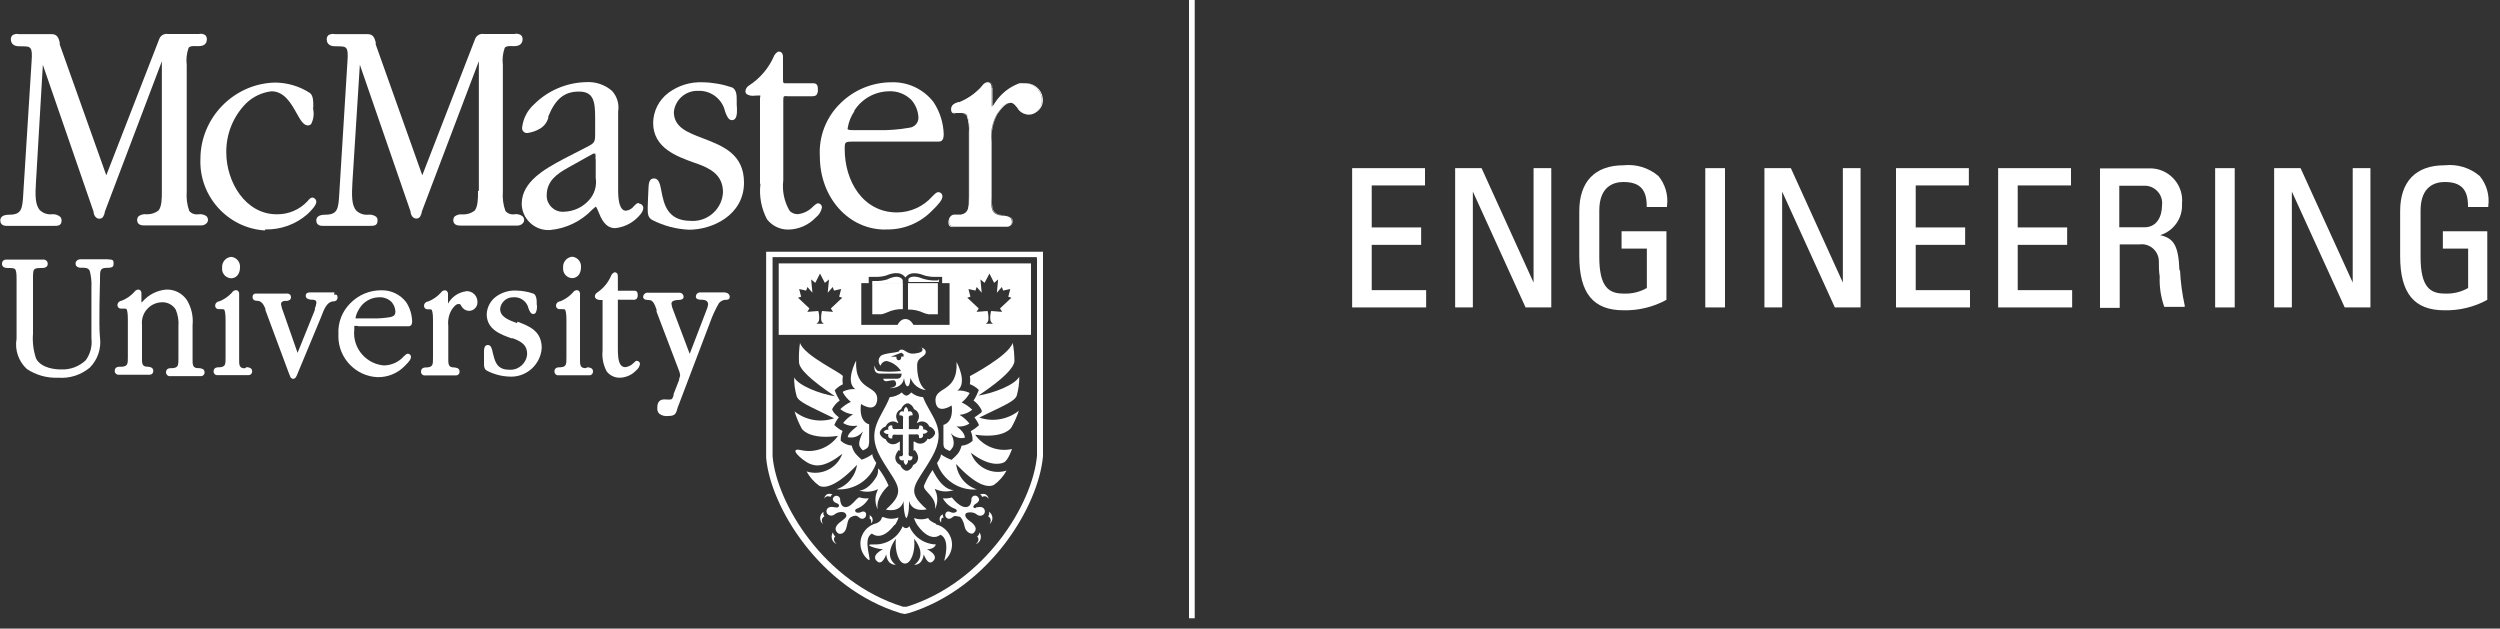 <?xml version="1.0" encoding="UTF-8" standalone="no"?>
<!DOCTYPE svg PUBLIC "-//W3C//DTD SVG 1.1//EN" "http://www.w3.org/Graphics/SVG/1.1/DTD/svg11.dtd">
<svg width="100%" height="100%" viewBox="0 0 175 44" version="1.1" xmlns="http://www.w3.org/2000/svg" xmlns:xlink="http://www.w3.org/1999/xlink" xml:space="preserve" xmlns:serif="http://www.serif.com/" style="fill-rule:evenodd;clip-rule:evenodd;stroke-linejoin:round;stroke-miterlimit:2;">
    <rect x="0" y="0" width="175" height="44" fill="#333333" stroke="none"/>
    <g>
        <rect x="83.23" y="0" width="0.4" height="43.28" style="fill:white;fill-rule:nonzero;"/>
    </g>
    <path d="M96.02,17.14L99.48,17.14L99.48,15.92L96.02,15.92L96.02,12.98L99.75,12.98L99.75,11.77L94.65,11.77L94.65,21.52L99.83,21.52L99.83,20.31L96.02,20.31L96.02,17.14Z" style="fill:white;fill-rule:nonzero;"/>
    <path d="M107.35,19.78L103.71,11.77L101.86,11.77L101.86,21.52L103.1,21.52L103.1,13.41L106.79,21.52L108.59,21.52L108.59,11.77L107.35,11.77L107.35,19.78Z" style="fill:white;fill-rule:nonzero;"/>
    <path d="M113.65,11.57C111.65,11.57 110.55,12.71 110.55,14.78L110.55,17.93C110.55,20.55 111.55,21.72 113.65,21.72C114.696,21.743 115.731,21.491 116.65,20.99L116.65,16.19L113.51,16.19L113.51,17.4L115.28,17.4L115.28,20.16C114.782,20.444 114.213,20.579 113.64,20.55C112.64,20.55 111.95,20.12 111.95,17.99L111.95,14.74C111.95,13 113.01,12.74 113.64,12.74C114.77,12.74 115.27,13.25 115.27,14.41L115.27,14.49L116.69,14.49L116.69,14.42C116.79,13.667 116.572,12.906 116.09,12.32C115.411,11.744 114.525,11.473 113.64,11.57L113.65,11.57Z" style="fill:white;fill-rule:nonzero;"/>
    <rect x="119.37" y="11.77" width="1.38" height="9.75" style="fill:white;fill-rule:nonzero;"/>
    <path d="M129,19.78L125.36,11.77L123.51,11.77L123.51,21.52L124.75,21.52L124.75,13.41L128.44,21.52L130.24,21.52L130.24,11.77L129,11.77L129,19.78Z" style="fill:white;fill-rule:nonzero;"/>
    <path d="M134.1,17.14L137.56,17.14L137.56,15.92L134.1,15.92L134.1,12.98L137.82,12.98L137.82,11.77L132.72,11.77L132.72,21.52L137.9,21.52L137.9,20.31L134.1,20.31L134.1,17.14Z" style="fill:white;fill-rule:nonzero;"/>
    <path d="M141.24,17.14L144.7,17.14L144.7,15.92L141.24,15.92L141.24,12.98L144.97,12.98L144.97,11.77L139.87,11.77L139.87,21.52L145.05,21.52L145.05,20.31L141.24,20.31L141.24,17.14Z" style="fill:white;fill-rule:nonzero;"/>
    <path d="M148.35,13L150.13,13C150.131,13 150.131,13 150.132,13C150.801,13 151.352,13.551 151.352,14.22C151.352,14.277 151.348,14.334 151.34,14.39C151.34,15.09 151.02,15.91 150.11,15.91L148.35,15.91L148.35,13ZM152.56,18.95C152.5,17.17 152.15,16.67 151.21,16.46C152.165,16.171 152.801,15.256 152.74,14.26C152.748,14.182 152.752,14.103 152.752,14.025C152.752,12.796 151.741,11.785 150.512,11.785C150.462,11.785 150.411,11.787 150.36,11.79L147,11.79L147,21.55L148.38,21.55L148.38,17.11L149.74,17.11C149.8,17.101 149.86,17.096 149.921,17.096C150.565,17.096 151.1,17.616 151.12,18.26C151.12,18.63 151.12,19 151.18,19.35C151.149,20.074 151.257,20.797 151.5,21.48L152.93,21.48L152.93,21.38C152.748,20.558 152.637,19.721 152.6,18.88L152.56,18.95Z" style="fill:white;fill-rule:nonzero;"/>
    <rect x="155.06" y="11.77" width="1.37" height="9.75" style="fill:white;fill-rule:nonzero;"/>
    <g>
        <path d="M164.69,19.78L161.04,11.77L159.19,11.77L159.19,21.52L160.43,21.52L160.43,13.41L164.13,21.52L165.93,21.52L165.93,11.77L164.69,11.77L164.69,19.78Z" style="fill:white;fill-rule:nonzero;"/>
        <path d="M171.11,11.57C169.11,11.57 168.01,12.71 168.01,14.78L168.01,17.93C168.01,20.55 169.01,21.72 171.11,21.72C172.156,21.743 173.191,21.491 174.11,20.99L174.11,16.19L171,16.19L171,17.4L172.77,17.4L172.77,20.16C172.272,20.444 171.703,20.579 171.13,20.55C170.13,20.55 169.44,20.12 169.44,17.99L169.44,14.74C169.44,13 170.5,12.74 171.13,12.74C172.26,12.74 172.76,13.25 172.76,14.41L172.76,14.49L174.18,14.49L174.18,14.42C174.281,13.667 174.063,12.906 173.58,12.32C172.901,11.744 172.015,11.473 171.13,11.57L171.11,11.57Z" style="fill:white;fill-rule:nonzero;"/>
    </g>
    <path d="M13.93,15L13.87,15C13.638,15.036 13.403,14.949 13.25,14.77C13.095,14.338 13.034,13.878 13.07,13.42L13.07,4.55C13.02,4.145 13.065,3.735 13.2,3.35C13.3,3.21 13.56,3.22 13.77,3.23L13.91,3.23C14.43,3.23 14.48,2.9 14.48,2.75C14.486,2.642 14.446,2.537 14.37,2.46C14.238,2.371 14.074,2.341 13.92,2.38L11.76,2.38C11.491,2.332 11.225,2.49 11.14,2.75L7.44,12.27L4.18,3.11L4.18,2.96C4.1,2.68 4.02,2.39 3.62,2.39L1.32,2.39C1.166,2.351 1.002,2.381 0.87,2.47C0.794,2.547 0.754,2.652 0.76,2.76C0.76,2.9 0.82,3.24 1.34,3.24C1.86,3.24 2.02,3.24 2.13,3.38C2.24,3.52 2.25,3.78 2.21,4.33L1.63,13.55C1.57,14.65 1.51,15.03 0.63,15.03C0.1,15.03 0.02,15.28 0.02,15.43C0.02,15.58 0.09,15.81 0.45,15.81L3.77,15.81C4.05,15.81 4.31,15.81 4.31,15.43C4.313,15.333 4.277,15.24 4.21,15.17C4.041,15.035 3.825,14.973 3.61,15C3.313,15.025 3.018,14.923 2.8,14.72C2.45,14.35 2.46,13.63 2.52,12.72L3,4.54L6.55,14.82C6.55,14.99 6.67,15.31 6.95,15.31C7.23,15.31 7.27,15.06 7.33,14.9L7.33,14.84L11.33,4.29L11.33,13.47C11.33,13.83 11.33,14.47 11.09,14.74C10.865,14.909 10.591,15.001 10.31,15L10.25,15C10.06,14.973 9.867,15.019 9.71,15.13C9.638,15.201 9.598,15.299 9.6,15.4C9.6,15.57 9.68,15.78 10.08,15.78L14.08,15.78C14.38,15.78 14.56,15.57 14.56,15.4C14.562,15.299 14.522,15.201 14.45,15.13C14.293,15.019 14.1,14.973 13.91,15L13.93,15Z" style="fill:white;fill-rule:nonzero;"/>
    <path d="M18.58,16.06C19.654,16.084 20.7,15.706 21.51,15C22.07,14.47 22.14,14.25 22.14,14.13C22.146,13.974 22.025,13.841 21.87,13.83C21.74,13.83 21.63,13.95 21.52,14.09C20.965,14.684 20.183,15.015 19.37,15C17.19,15 15.84,12.75 15.84,10.67C15.824,9.394 16.317,8.162 17.21,7.25C17.695,6.774 18.325,6.471 19,6.39C19.9,6.39 20.38,7.24 20.76,7.92C21.03,8.4 21.24,8.78 21.56,8.78C21.644,8.779 21.724,8.743 21.78,8.68C21.94,8.373 21.992,8.021 21.93,7.68C21.868,7.339 21.93,7.59 21.93,7.57L21.93,7.39C21.93,7.09 21.93,6.72 21.71,6.52C20.973,6.037 20.111,5.78 19.23,5.78C16.352,5.861 14.029,8.251 14.03,11.13C13.922,13.726 15.937,15.965 18.53,16.13L18.58,16.06Z" style="fill:white;fill-rule:nonzero;"/>
    <path d="M33.46,13.37L33.46,13.48C33.46,13.84 33.46,14.48 33.22,14.75C32.995,14.919 32.721,15.011 32.44,15.01L32.38,15.01C32.19,14.983 31.997,15.029 31.84,15.14C31.768,15.211 31.728,15.309 31.73,15.41C31.73,15.58 31.81,15.79 32.21,15.79L36.21,15.79C36.51,15.79 36.69,15.58 36.69,15.41C36.692,15.309 36.652,15.211 36.58,15.14C36.414,15.015 36.204,14.964 36,15C35.768,15.036 35.533,14.949 35.38,14.77C35.225,14.338 35.163,13.878 35.2,13.42L35.2,4.55C35.15,4.145 35.195,3.735 35.33,3.35C35.43,3.21 35.69,3.22 35.9,3.23L36,3.23C36.52,3.23 36.58,2.9 36.58,2.75C36.586,2.642 36.546,2.537 36.47,2.46C36.333,2.365 36.161,2.335 36,2.38L33.87,2.38C33.601,2.332 33.335,2.49 33.25,2.75L29.56,12.27L26.3,3.11L26.3,2.96C26.22,2.68 26.14,2.39 25.74,2.39L23.43,2.39C23.276,2.351 23.112,2.381 22.98,2.47C22.904,2.547 22.864,2.652 22.87,2.76C22.87,2.9 22.93,3.24 23.45,3.24C23.97,3.24 24.13,3.24 24.24,3.38C24.35,3.52 24.36,3.78 24.32,4.33L23.75,13.55C23.69,14.65 23.63,15.03 22.75,15.03C22.22,15.03 22.14,15.28 22.14,15.43C22.14,15.58 22.21,15.81 22.57,15.81L25.89,15.81C26.17,15.81 26.43,15.81 26.43,15.43C26.433,15.333 26.397,15.24 26.33,15.17C26.165,15.053 25.961,15.003 25.76,15.03C25.463,15.055 25.168,14.953 24.95,14.75C24.6,14.38 24.62,13.66 24.67,12.75L25.19,4.53L28.74,14.81C28.74,14.98 28.86,15.3 29.14,15.3C29.42,15.3 29.46,15.05 29.52,14.89L29.52,14.83L33.52,4.28L33.52,13.35L33.46,13.37Z" style="fill:white;fill-rule:nonzero;"/>
    <path d="M41,10.3L40.24,10.69L41,10.3Z" style="fill:white;fill-rule:nonzero;"/>
    <path d="M41.7,11.09L41.7,12.45C41.788,13.009 41.619,13.579 41.24,14C40.798,14.502 40.168,14.799 39.5,14.82C39.463,14.824 39.426,14.825 39.389,14.825C38.775,14.825 38.269,14.32 38.269,13.705C38.269,13.694 38.27,13.682 38.27,13.67C38.27,12.67 38.98,12.18 39.74,11.75L41.53,10.75L41.67,10.75C41.698,10.885 41.698,11.025 41.67,11.16L41.7,11.09ZM44.7,14.21C44.58,14.21 44.49,14.31 44.38,14.42C44.249,14.604 44.045,14.724 43.82,14.75C43.722,14.751 43.627,14.712 43.56,14.64C43.26,14.34 43.27,13.53 43.27,13.18L43.27,7.81C43.357,7.287 43.198,6.751 42.84,6.36C42.332,5.921 41.67,5.701 41,5.75C39.648,5.787 38.36,6.338 37.4,7.29C36.924,7.709 36.621,8.29 36.55,8.92C36.547,8.937 36.546,8.955 36.546,8.973C36.546,9.159 36.699,9.313 36.886,9.313C36.901,9.313 36.915,9.312 36.93,9.31C37.241,9.267 37.54,9.161 37.81,9C38.089,8.832 38.293,8.564 38.38,8.25L38.38,8.15C38.89,6.91 39.51,6.41 40.53,6.41C41.55,6.41 41.66,7.1 41.66,8.23L41.66,9.23C41.66,9.99 41.66,9.99 41,10.33L39.48,11.11L39.35,11.18C38.22,11.79 36.52,12.7 36.52,14.26C36.528,15.275 37.365,16.105 38.38,16.105C38.427,16.105 38.473,16.104 38.52,16.1C39.64,15.994 40.685,15.486 41.46,14.67L41.68,14.48L41.73,14.48C41.789,14.582 41.84,14.689 41.88,14.8C42.07,15.27 42.35,15.97 43.06,15.97C43.611,15.914 44.13,15.683 44.54,15.31C44.71,15.15 45.03,14.85 45.03,14.56C45.036,14.404 44.915,14.271 44.76,14.26L44.7,14.21Z" style="fill:white;fill-rule:nonzero;"/>
    <path d="M49.23,9.69C48.12,9.27 47.17,8.91 47.17,7.84C47.253,6.986 47.993,6.335 48.85,6.36C49.755,6.311 50.57,6.933 50.76,7.82C50.89,8.15 50.99,8.41 51.24,8.41C51.32,8.411 51.396,8.378 51.45,8.32C51.62,8.13 51.6,7.7 51.57,7.32L51.57,7.02C51.57,6.7 51.57,6.31 51.27,6.13C50.604,5.898 49.905,5.773 49.2,5.76C48.34,5.721 47.492,5.978 46.8,6.49C46.131,6.986 45.731,7.767 45.72,8.6C45.72,10.37 47.4,10.96 48.63,11.4L48.81,11.46C49.68,11.78 50.61,12.22 50.61,13.46C50.555,14.577 49.621,15.466 48.503,15.466C48.452,15.466 48.401,15.464 48.35,15.46C46.7,15.46 46.47,14.26 46.3,13.39C46.21,12.91 46.13,12.49 45.78,12.49C45.43,12.49 45.42,12.87 45.4,13.05C45.38,13.23 45.34,14.51 45.34,14.52L45.34,14.62C45.34,14.93 45.34,15.24 45.68,15.41C46.475,15.814 47.349,16.043 48.24,16.08C49.84,16.08 52.08,15.08 52.08,12.78C52.08,10.78 50.58,10.21 49.25,9.7L49.23,9.69Z" style="fill:white;fill-rule:nonzero;"/>
    <path d="M53.23,12.88C53.13,13.731 53.29,14.592 53.69,15.35C54.051,15.815 54.612,16.083 55.2,16.07C55.924,16.054 56.613,15.747 57.11,15.22C57.336,15.045 57.489,14.792 57.54,14.51C57.535,14.362 57.418,14.24 57.27,14.23C57.17,14.23 57.08,14.31 56.93,14.44C56.651,14.745 56.271,14.941 55.86,14.99C55.645,15 55.435,14.92 55.28,14.77C54.896,14.123 54.738,13.367 54.83,12.62L54.83,7.06C54.83,6.85 54.83,6.77 54.9,6.74C54.97,6.71 55.07,6.74 55.22,6.74L56.73,6.74C56.9,6.74 57.04,6.74 57.14,6.66C57.229,6.547 57.269,6.403 57.25,6.26C57.25,6.1 57.25,5.83 56.94,5.83L55,5.83C54.84,5.83 54.81,5.83 54.81,5.52L54.81,4C54.81,3.68 54.65,3.61 54.52,3.61C54.39,3.61 54.24,3.81 54.2,3.88C53.831,4.751 53.207,5.49 52.41,6C52.278,6.084 52.193,6.224 52.18,6.38C52.177,6.46 52.21,6.537 52.27,6.59C52.447,6.697 52.658,6.733 52.86,6.69L53,6.69C53.066,6.678 53.134,6.678 53.2,6.69C53.266,6.702 53.2,6.69 53.2,6.94L53.2,12.85L53.23,12.88Z" style="fill:white;fill-rule:nonzero;"/>
    <path d="M59.78,7.78C60.3,6.934 61.217,6.41 62.21,6.39C62.807,6.357 63.391,6.583 63.81,7.01C64.096,7.343 64.265,7.761 64.29,8.2C64.313,8.574 64.033,8.903 63.66,8.94C62.924,9.071 62.177,9.128 61.43,9.11L59.75,9.11C59.62,9.11 59.41,9.11 59.34,9.05C59.328,9.021 59.328,8.989 59.34,8.96C59.407,8.537 59.567,8.133 59.81,7.78L59.78,7.78ZM62,16.06C63.186,16.099 64.338,15.647 65.18,14.81C65.73,14.29 65.97,13.97 65.97,13.75C65.97,13.747 65.97,13.743 65.97,13.74C65.97,13.581 65.839,13.45 65.68,13.45C65.68,13.45 65.68,13.45 65.68,13.45C65.56,13.45 65.46,13.55 65.27,13.74C64.643,14.454 63.74,14.866 62.79,14.87C60.39,14.87 59.13,12.65 59.13,10.46C59.13,10.19 59.13,10.04 59.22,9.98C59.31,9.92 59.45,9.91 59.7,9.91L65.7,9.91C65.81,9.91 66.06,9.91 66.06,9.41C66.04,8.605 65.794,7.822 65.35,7.15C64.656,6.247 63.569,5.729 62.43,5.76C61.078,5.754 59.779,6.287 58.82,7.24C57.825,8.208 57.303,9.565 57.39,10.95C57.39,13.82 59.39,16.07 61.96,16.07L62,16.06Z" style="fill:white;fill-rule:nonzero;"/>
    <path d="M71.25,7.52C71.09,7.31 70.98,7.19 70.79,7.19L70.74,7.19C70.92,7.19 71.03,7.32 71.19,7.52C71.415,7.941 71.93,8.125 72.37,7.94C71.944,8.107 71.455,7.919 71.25,7.51L71.25,7.52Z" style="fill:white;fill-rule:nonzero;"/>
    <path d="M66.78,15.88L70.51,15.88L66.85,15.88C66.55,15.88 66.45,15.75 66.45,15.53C66.45,15.523 66.449,15.516 66.449,15.51C66.449,15.308 66.609,15.14 66.81,15.13C66.62,15.13 66.39,15.23 66.39,15.55C66.39,15.87 66.54,15.9 66.79,15.9L66.78,15.88Z" style="fill:white;fill-rule:nonzero;"/>
    <path d="M69.63,7.31C70.025,6.655 70.632,6.154 71.35,5.89C70.605,6.138 69.973,6.646 69.57,7.32L69.47,7.45L69.47,7.52L69.63,7.31Z" style="fill:white;fill-rule:nonzero;"/>
    <path d="M67.87,13.79L67.87,9.3C67.903,8.883 67.848,8.464 67.71,8.07C67.577,7.966 67.408,7.92 67.24,7.94L67,7.94C66.78,7.94 66.64,7.82 66.64,7.64C66.64,7.46 66.93,7.23 67.1,7.18L67.18,7.18C67.776,6.944 68.309,6.574 68.74,6.1L68.78,6C68.862,5.879 68.987,5.793 69.13,5.76C68.967,5.781 68.822,5.878 68.74,6.02L68.68,6.1C68.249,6.574 67.716,6.944 67.12,7.18L67.04,7.18C66.87,7.24 66.58,7.33 66.58,7.64C66.58,7.95 66.72,7.94 66.94,7.94L67.19,7.94C67.358,7.92 67.527,7.966 67.66,8.07C67.798,8.464 67.853,8.883 67.82,9.3L67.82,13.79C67.82,14.5 67.82,14.89 67.31,15.04C67.87,14.91 67.9,14.52 67.88,13.78L67.87,13.79Z" style="fill:white;fill-rule:nonzero;"/>
    <path d="M7.56,18.15L5.66,18.15C5.554,18.143 5.45,18.179 5.37,18.25C5.318,18.303 5.289,18.375 5.29,18.45C5.288,18.525 5.317,18.597 5.37,18.65C5.467,18.723 5.589,18.755 5.71,18.74C5.97,18.74 6.18,18.74 6.28,18.96C6.38,19.331 6.421,19.716 6.4,20.1L6.4,23.68C6.467,24.225 6.324,24.776 6,25.22C5.532,25.662 4.903,25.893 4.26,25.86C3.95,25.86 2.92,25.81 2.53,25.11C2.337,24.545 2.262,23.946 2.31,23.35L2.31,19.51C2.31,19.17 2.31,18.95 2.4,18.86C2.49,18.77 2.63,18.76 2.92,18.76C3.21,18.76 3.34,18.66 3.34,18.47C3.34,18.466 3.34,18.462 3.34,18.458C3.34,18.299 3.209,18.168 3.05,18.168C3.04,18.168 3.03,18.169 3.02,18.17L0.46,18.17C0.372,18.163 0.286,18.192 0.22,18.25C0.165,18.309 0.136,18.389 0.14,18.47C0.14,18.66 0.28,18.76 0.55,18.76C0.82,18.76 1,18.76 1.07,18.86C1.14,18.96 1.16,19.18 1.16,19.51L1.16,23.71C1.023,24.492 1.295,25.293 1.88,25.83C2.527,26.261 3.294,26.474 4.07,26.44C4.874,26.503 5.672,26.248 6.29,25.73C6.837,25.177 7.099,24.401 7,23.63C6.901,22.859 7,19.69 7,19.69L7,19.48C7,18.96 7,18.75 7.46,18.75C7.92,18.75 7.95,18.65 7.95,18.45C7.95,18.25 7.95,18.16 7.58,18.16L7.56,18.15Z" style="fill:white;fill-rule:nonzero;"/>
    <path d="M13.88,25.77C13.49,25.77 13.47,25.56 13.48,25.07L13.48,22.76C13.542,22.146 13.401,21.527 13.08,21C12.758,20.526 12.213,20.25 11.64,20.27C10.999,20.323 10.403,20.625 9.98,21.11L9.9,21.18L9.9,20.58C9.912,20.491 9.886,20.4 9.83,20.33C9.787,20.289 9.729,20.268 9.67,20.27C9.559,20.282 9.459,20.344 9.4,20.44C9.156,20.707 8.856,20.916 8.52,21.05C8.42,21.05 8.22,21.15 8.22,21.37C8.224,21.499 8.331,21.602 8.46,21.602C8.47,21.602 8.48,21.601 8.49,21.6L8.64,21.6C8.78,21.6 8.85,21.6 8.87,21.66C8.89,21.72 8.95,21.85 8.95,22.34L8.95,24.97C8.95,25.46 8.95,25.63 8.55,25.67L8.41,25.67C8.3,25.67 8.03,25.67 8.03,25.97C8.03,25.971 8.03,25.971 8.03,25.972C8.03,26.114 8.147,26.232 8.29,26.232C8.3,26.232 8.31,26.231 8.32,26.23L10.46,26.23C10.467,26.231 10.474,26.231 10.481,26.231C10.618,26.231 10.731,26.118 10.731,25.981C10.731,25.974 10.731,25.967 10.73,25.96C10.73,25.7 10.46,25.68 10.34,25.67C9.94,25.67 9.93,25.46 9.94,24.97L9.94,22.74C9.935,22.69 9.932,22.639 9.932,22.589C9.932,21.828 10.54,21.193 11.3,21.16C11.702,21.13 12.088,21.327 12.3,21.67C12.46,22.045 12.525,22.454 12.49,22.86L12.49,25.07C12.49,25.56 12.49,25.73 12.09,25.77L12,25.77C11.89,25.77 11.62,25.77 11.62,26.07C11.62,26.071 11.62,26.071 11.62,26.072C11.62,26.214 11.737,26.332 11.88,26.332C11.89,26.332 11.9,26.331 11.91,26.33L14.05,26.33C14.057,26.331 14.064,26.331 14.071,26.331C14.208,26.331 14.321,26.218 14.321,26.081C14.321,26.074 14.321,26.067 14.32,26.06C14.32,25.8 14.05,25.78 13.93,25.77L13.88,25.77Z" style="fill:white;fill-rule:nonzero;"/>
    <path d="M15.55,18.74C15.547,18.767 15.545,18.794 15.545,18.821C15.545,19.17 15.822,19.461 16.17,19.48C16.55,19.48 16.8,19.17 16.8,18.72C16.835,18.35 16.56,18.017 16.19,17.98C15.829,18.01 15.547,18.315 15.547,18.678C15.547,18.698 15.548,18.719 15.55,18.74Z" style="fill:white;fill-rule:nonzero;"/>
    <path d="M17.14,25.78C16.75,25.78 16.73,25.57 16.74,25.08L16.74,20.62C16.752,20.531 16.726,20.44 16.67,20.37C16.627,20.329 16.569,20.308 16.51,20.31C16.398,20.32 16.297,20.383 16.24,20.48C15.996,20.747 15.696,20.956 15.36,21.09C15.25,21.09 15.06,21.19 15.06,21.41C15.064,21.539 15.171,21.642 15.3,21.642C15.31,21.642 15.32,21.641 15.33,21.64L15.48,21.64C15.62,21.64 15.69,21.64 15.71,21.7C15.73,21.76 15.79,21.89 15.79,22.38L15.79,25.01C15.79,25.5 15.79,25.67 15.39,25.71L15.33,25.71C15.22,25.71 14.95,25.71 14.95,26.01C14.95,26.011 14.95,26.012 14.95,26.013C14.95,26.15 15.063,26.263 15.2,26.263C15.213,26.263 15.227,26.262 15.24,26.26L17.38,26.26C17.387,26.261 17.394,26.261 17.401,26.261C17.538,26.261 17.651,26.148 17.651,26.011C17.651,26.004 17.651,25.997 17.65,25.99C17.65,25.73 17.38,25.71 17.26,25.7L17.14,25.78Z" style="fill:white;fill-rule:nonzero;"/>
    <path d="M23.41,20.47L21.7,20.47C21.63,20.47 21.4,20.47 21.4,20.71C21.4,20.95 21.73,20.98 21.84,20.98C21.95,20.98 22.15,20.98 22.15,21.19C22.131,21.331 22.094,21.469 22.04,21.6L22.04,21.7L20.83,24.7L19.83,21.84C19.754,21.664 19.7,21.479 19.67,21.29C19.67,21.11 19.85,21.06 19.96,21.06C20.079,21.08 20.202,21.051 20.3,20.98C20.347,20.936 20.373,20.874 20.37,20.81C20.373,20.74 20.348,20.671 20.3,20.62C20.23,20.564 20.139,20.538 20.05,20.55L17.95,20.55C17.875,20.541 17.799,20.562 17.74,20.61C17.696,20.659 17.674,20.724 17.68,20.79C17.68,20.97 17.8,21.06 18.02,21.06C18.24,21.06 18.43,21.22 18.58,21.63L18.58,21.71L20.23,26.15L20.3,26.31C20.317,26.421 20.408,26.508 20.52,26.52C20.68,26.52 20.76,26.33 20.81,26.2L22.44,22.28L22.51,22.1C22.68,21.66 22.87,21.17 23.27,21.1C23.37,21.1 23.63,21.1 23.63,20.81C23.634,20.748 23.612,20.686 23.57,20.64C23.513,20.616 23.447,20.616 23.39,20.64L23.41,20.47Z" style="fill:white;fill-rule:nonzero;"/>
    <path d="M25.16,21.59C25.453,21.114 25.971,20.819 26.53,20.81C26.862,20.789 27.187,20.913 27.42,21.15C27.576,21.336 27.668,21.568 27.68,21.81C27.68,22.02 27.59,22.13 27.36,22.19C26.938,22.266 26.509,22.299 26.08,22.29L24.88,22.29C24.918,22.054 25.007,21.829 25.14,21.63L25.16,21.59ZM25.08,22.84L28.58,22.84C28.64,22.84 28.85,22.84 28.85,22.5C28.839,22.02 28.693,21.552 28.43,21.15C28.017,20.611 27.369,20.302 26.69,20.32C25.888,20.315 25.117,20.633 24.55,21.2C23.956,21.772 23.641,22.577 23.69,23.4C23.688,23.448 23.686,23.495 23.686,23.543C23.686,25.061 24.894,26.328 26.41,26.4C27.116,26.42 27.8,26.149 28.3,25.65C28.72,25.25 28.77,25.09 28.77,24.99C28.77,24.987 28.77,24.983 28.77,24.98C28.77,24.859 28.671,24.76 28.55,24.76C28.55,24.76 28.55,24.76 28.55,24.76C28.46,24.76 28.39,24.83 28.27,24.94C27.916,25.343 27.406,25.576 26.87,25.58C25.698,25.484 24.785,24.493 24.785,23.318C24.785,23.232 24.79,23.146 24.8,23.06L24.8,22.82C24.879,22.803 24.961,22.803 25.04,22.82L25.08,22.84Z" style="fill:white;fill-rule:nonzero;"/>
    <path d="M32.63,20.39C32.095,20.46 31.624,20.779 31.36,21.25L31.36,20.62C31.37,20.534 31.345,20.447 31.29,20.38C31.247,20.339 31.189,20.318 31.13,20.32C31.018,20.33 30.917,20.393 30.86,20.49C30.616,20.757 30.316,20.966 29.98,21.1C29.87,21.1 29.68,21.2 29.68,21.42C29.684,21.549 29.791,21.652 29.92,21.652C29.93,21.652 29.94,21.651 29.95,21.65L30,21.65C30.14,21.65 30.21,21.65 30.23,21.71C30.25,21.77 30.31,21.9 30.31,22.39L30.31,25.02C30.31,25.51 30.31,25.68 29.91,25.72L29.85,25.72C29.74,25.72 29.47,25.72 29.47,26.02C29.47,26.024 29.47,26.029 29.47,26.033C29.47,26.17 29.583,26.283 29.72,26.283C29.733,26.283 29.747,26.282 29.76,26.28L31.9,26.28C31.907,26.281 31.914,26.281 31.921,26.281C32.058,26.281 32.171,26.168 32.171,26.031C32.171,26.024 32.171,26.017 32.17,26.01C32.17,25.75 31.9,25.73 31.78,25.72C31.39,25.72 31.37,25.51 31.38,25.02L31.38,22.81C31.334,22.417 31.418,22.02 31.62,21.68C31.73,21.52 31.91,21.28 32.09,21.28C32.27,21.28 32.23,21.34 32.31,21.45C32.414,21.631 32.602,21.747 32.81,21.76C32.817,21.76 32.825,21.76 32.832,21.76C33.156,21.76 33.422,21.494 33.422,21.17C33.422,21.154 33.421,21.137 33.42,21.12C33.42,21.12 33.42,21.119 33.42,21.119C33.42,20.713 33.086,20.379 32.68,20.379C32.667,20.379 32.653,20.379 32.64,20.38L32.63,20.39Z" style="fill:white;fill-rule:nonzero;"/>
    <path d="M36.18,22.62C35.56,22.38 35.01,22.18 35.01,21.62C35.057,21.153 35.461,20.797 35.93,20.81C36.433,20.764 36.896,21.106 37,21.6C37.08,21.79 37.15,21.98 37.33,21.98C37.391,21.98 37.449,21.954 37.49,21.91C37.589,21.719 37.617,21.5 37.57,21.29L37.57,21.13C37.57,21.09 37.57,20.68 37.36,20.56C36.965,20.421 36.549,20.346 36.13,20.34C35.617,20.316 35.111,20.472 34.7,20.78C34.319,21.072 34.087,21.52 34.07,22C34.07,23.07 35.07,23.42 35.8,23.68L35.9,23.68C36.52,23.91 36.9,24.17 36.9,24.77C36.87,25.39 36.352,25.884 35.731,25.884C35.701,25.884 35.67,25.882 35.64,25.88C34.73,25.88 34.64,25.23 34.5,24.72C34.44,24.43 34.39,24.15 34.15,24.15C33.91,24.15 33.89,24.41 33.88,24.53L33.88,25.45C33.88,25.64 33.88,25.85 34.11,25.96C34.578,26.201 35.094,26.338 35.62,26.36C35.675,26.364 35.729,26.366 35.784,26.366C36.908,26.366 37.85,25.481 37.92,24.36C37.92,23.15 37.02,22.82 36.23,22.52L36.18,22.62Z" style="fill:white;fill-rule:nonzero;"/>
    <path d="M40.67,18.71C40.705,18.34 40.43,18.007 40.06,17.97C39.699,18 39.417,18.305 39.417,18.668C39.417,18.688 39.418,18.709 39.42,18.73C39.417,18.757 39.415,18.784 39.415,18.811C39.415,19.16 39.692,19.451 40.04,19.47C40.42,19.47 40.67,19.16 40.67,18.71Z" style="fill:white;fill-rule:nonzero;"/>
    <path d="M41,25.77C40.61,25.77 40.59,25.56 40.6,25.07L40.6,20.62C40.613,20.531 40.588,20.44 40.53,20.37C40.487,20.329 40.429,20.308 40.37,20.31C40.259,20.322 40.159,20.384 40.1,20.48C39.856,20.747 39.555,20.955 39.22,21.09C39.11,21.09 38.92,21.19 38.92,21.41C38.924,21.539 39.031,21.642 39.16,21.642C39.17,21.642 39.18,21.641 39.19,21.64L39.34,21.64C39.48,21.64 39.55,21.64 39.57,21.7C39.59,21.76 39.65,21.89 39.65,22.38L39.65,25.01C39.65,25.5 39.65,25.67 39.25,25.71L39.19,25.71C39.08,25.71 38.81,25.71 38.81,26.01C38.81,26.011 38.81,26.011 38.81,26.012C38.81,26.154 38.927,26.272 39.07,26.272C39.08,26.272 39.09,26.271 39.1,26.27L41.24,26.27C41.247,26.271 41.254,26.271 41.261,26.271C41.398,26.271 41.511,26.158 41.511,26.021C41.511,26.014 41.511,26.007 41.51,26C41.51,25.74 41.24,25.72 41.12,25.71L41,25.77Z" style="fill:white;fill-rule:nonzero;"/>
    <path d="M44.6,25.25C44.52,25.25 44.46,25.3 44.37,25.39C44.217,25.556 44.013,25.665 43.79,25.7C43.679,25.707 43.57,25.667 43.49,25.59C43.25,25.35 43.25,24.76 43.25,24.37L43.25,20.98C43.3,20.972 43.35,20.972 43.4,20.98L44.28,20.98C44.378,21.001 44.48,20.979 44.56,20.92C44.622,20.845 44.651,20.747 44.64,20.65C44.64,20.57 44.64,20.35 44.41,20.35L43.25,20.35C43.243,20.314 43.243,20.276 43.25,20.24L43.25,19.34C43.25,19.09 43.1,19.06 43.03,19.06C42.96,19.06 42.82,19.2 42.8,19.25C42.598,19.751 42.249,20.18 41.8,20.48C41.709,20.536 41.649,20.633 41.64,20.74C41.639,20.801 41.665,20.859 41.71,20.9C41.794,20.963 41.895,20.998 42,21L42.18,21C42.183,21.033 42.183,21.067 42.18,21.1L42.18,24.54C42.127,25.045 42.229,25.554 42.47,26C42.689,26.284 43.031,26.448 43.39,26.44C43.823,26.429 44.234,26.245 44.53,25.93C44.673,25.819 44.77,25.659 44.8,25.48C44.8,25.363 44.707,25.265 44.59,25.26L44.6,25.25Z" style="fill:white;fill-rule:nonzero;"/>
    <path d="M50.8,20.47L49,20.47C48.841,20.47 48.71,20.601 48.71,20.76C48.71,20.98 48.98,20.98 49.1,20.98C49.41,20.98 49.57,21.09 49.57,21.31C49.546,21.469 49.499,21.624 49.43,21.77L48.28,24.77L47.12,21.7C47.056,21.557 47.016,21.405 47,21.25C47,21.01 47.4,21 47.45,21C47.72,21 47.85,20.93 47.85,20.78C47.85,20.777 47.85,20.773 47.85,20.77C47.85,20.616 47.724,20.49 47.57,20.49C47.567,20.49 47.563,20.49 47.56,20.49L45.37,20.49C45.357,20.488 45.343,20.487 45.33,20.487C45.166,20.487 45.029,20.617 45.02,20.78C45.02,21 45.3,21 45.42,21C45.7,21 45.82,21.27 45.96,21.68L45.96,21.82L47.46,25.76L47.51,25.89C47.564,26.007 47.597,26.132 47.61,26.26C47.603,26.35 47.58,26.439 47.54,26.52L47.54,26.59L47.15,27.59L47.15,27.68C47.1,27.84 47.05,27.94 46.97,27.96C46.844,27.976 46.716,27.976 46.59,27.96L46.5,27.96C46.01,27.96 46.01,28.4 46.01,28.58C46.002,28.72 46.053,28.858 46.15,28.96C46.324,29.091 46.544,29.149 46.76,29.12C47.25,29.12 47.32,28.98 47.43,28.55L49.71,22.55C49.873,22.093 50.077,21.651 50.32,21.23C50.421,21.105 50.563,21.02 50.72,20.99L50.77,20.99C50.88,20.99 51.08,20.99 51.08,20.79C51.08,20.787 51.08,20.783 51.08,20.78C51.08,20.621 50.949,20.49 50.79,20.49C50.787,20.49 50.783,20.49 50.78,20.49L50.8,20.47Z" style="fill:white;fill-rule:nonzero;"/>
    <path d="M72.93,7C72.939,7.389 72.719,7.749 72.37,7.92C72.758,7.785 73.014,7.41 73,7C72.995,6.356 72.464,5.828 71.82,5.828C71.8,5.828 71.78,5.829 71.76,5.83C71.627,5.814 71.493,5.814 71.36,5.83C71.473,5.819 71.587,5.819 71.7,5.83C71.717,5.829 71.733,5.829 71.75,5.829C72.394,5.829 72.925,6.356 72.93,7Z" style="fill:white;fill-rule:nonzero;"/>
    <path d="M69.41,6.17L69.41,7.33C69.405,7.4 69.405,7.47 69.41,7.54L69.47,7.46L69.47,7.32C69.47,7.25 69.47,7.32 69.47,7.26L69.47,6.15C69.486,6.029 69.454,5.907 69.38,5.81C69.324,5.756 69.248,5.727 69.17,5.73C69.244,5.731 69.316,5.76 69.37,5.81C69.444,5.907 69.476,6.029 69.46,6.15L69.41,6.17Z" style="fill:white;fill-rule:nonzero;"/>
    <path d="M66.79,15.1L67.26,15.1L66.79,15.1Z" style="fill:white;fill-rule:nonzero;"/>
    <path d="M69.84,7.92C69.484,8.522 69.333,9.224 69.41,9.92L69.41,13.79C69.41,14.61 69.41,15 70.18,15.08L70.27,15.08C70.47,15.08 70.85,15.08 70.85,15.49C70.851,15.5 70.851,15.51 70.851,15.52C70.851,15.701 70.702,15.85 70.521,15.85C70.521,15.85 70.52,15.85 70.52,15.85C70.527,15.85 70.534,15.851 70.541,15.851C70.728,15.851 70.881,15.697 70.881,15.511C70.881,15.5 70.881,15.49 70.88,15.48C70.88,15.12 70.51,15.09 70.3,15.07L70.21,15.07C69.44,14.99 69.42,14.59 69.44,13.78L69.44,9.92C69.36,9.226 69.507,8.524 69.86,7.92C70.06,7.64 70.36,7.25 70.7,7.21C70.33,7.21 70.02,7.65 69.81,7.94L69.84,7.92Z" style="fill:white;fill-rule:nonzero;"/>
    <path d="M66.44,15.52C66.44,15.74 66.59,15.87 66.84,15.87L70.5,15.87C70.5,15.87 70.501,15.87 70.501,15.87C70.682,15.87 70.831,15.721 70.831,15.54C70.831,15.53 70.831,15.52 70.83,15.51C70.83,15.15 70.46,15.12 70.25,15.1L70.16,15.1C69.39,15.02 69.37,14.62 69.39,13.81L69.39,9.93C69.313,9.234 69.464,8.532 69.82,7.93C70.03,7.64 70.34,7.2 70.71,7.2L70.77,7.2C70.96,7.2 71.06,7.33 71.23,7.53C71.435,7.939 71.924,8.127 72.35,7.96C72.721,7.789 72.951,7.408 72.93,7C72.925,6.356 72.394,5.828 71.75,5.828C71.73,5.828 71.71,5.829 71.69,5.83C71.577,5.819 71.463,5.819 71.35,5.83C70.632,6.094 70.025,6.595 69.63,7.25L69.47,7.46L69.47,7.39L69.41,7.47C69.405,7.4 69.405,7.33 69.41,7.26C69.415,7.19 69.41,7.26 69.41,7.2L69.41,6.17C69.426,6.049 69.394,5.927 69.32,5.83C69.266,5.78 69.194,5.751 69.12,5.75C68.977,5.783 68.852,5.869 68.77,5.99L68.71,6.07C68.279,6.544 67.746,6.914 67.15,7.15L67.07,7.15C66.9,7.21 66.61,7.3 66.61,7.61C66.61,7.92 66.75,7.91 66.97,7.91L67.22,7.91C67.388,7.89 67.557,7.936 67.69,8.04C67.828,8.434 67.883,8.853 67.85,9.27L67.85,13.76C67.85,14.5 67.85,14.89 67.28,15.02L66.8,15.02C66.599,15.03 66.439,15.198 66.439,15.4C66.439,15.406 66.44,15.413 66.44,15.42L66.44,15.52Z" style="fill:white;fill-rule:nonzero;"/>
    <path d="M72.59,18.11L72.59,31.9C72.3,35.24 68.97,40.76 63.47,42.47L63.21,42.47C57.71,40.77 54.37,35.26 54.08,31.94L54.08,18L72.58,18L72.58,18.14L72.59,18.11ZM73.01,17.62L53.63,17.62L53.63,32.04C53.93,35.47 57.37,41.17 63.03,42.92L63.33,42.98L63.61,42.92C69.27,41.17 72.71,35.43 73.01,31.92L73.01,17.62Z" style="fill:white;fill-rule:nonzero;"/>
    <path d="M63.25,24.8L63.25,24.96L63.08,24.96C63.089,24.989 63.089,25.021 63.08,25.05C63.08,25.141 63.006,25.215 62.915,25.215C62.824,25.215 62.75,25.141 62.75,25.05C62.746,25.024 62.746,24.996 62.75,24.97L62.36,24.97L63.09,24.69L63.25,24.8ZM62.79,24.63C62.79,24.68 61.79,24.73 61.64,24.93C61.459,25.115 61.459,25.415 61.64,25.6C61.696,25.409 61.871,25.275 62.07,25.27C62.482,25.363 62.842,25.615 63.07,25.97C62.532,26.035 61.988,26.035 61.45,25.97C61.333,25.887 61.254,25.761 61.23,25.62C61.206,25.479 61.16,25.95 61.32,26.06C61.405,26.128 61.512,26.16 61.62,26.15L63.11,26.15C63.11,26.24 63.11,26.49 62.83,26.51L61.83,26.51C61.83,26.51 61.83,26.77 62.21,26.66C62.29,26.66 62.57,26.56 62.65,26.66C62.73,26.76 62.89,27.08 62.28,27.17C62.28,27.17 63.18,27.23 63.28,26.46C63.28,26.46 63.35,27.04 63.53,27.04C63.71,27.04 63.73,26.44 63.73,26.44C63.896,26.91 64.315,27.248 64.81,27.31C64.16,26.86 64.2,25.66 64.2,25.57C64.2,24.97 64.76,25.02 64.8,24.67C64.84,24.32 64.26,24.28 64.26,24.28C64.26,24.28 64.51,24.28 64.56,24.4C64.67,24.68 64.18,24.72 64.18,24.72C63.59,24.87 63.39,24.52 63.18,24.48C62.97,24.44 62.93,24.58 62.88,24.63L62.79,24.63Z" style="fill:white;fill-rule:nonzero;"/>
    <path d="M62.63,36.77C62.748,36.602 62.839,36.416 62.9,36.22C62.578,36.343 62.222,36.343 61.9,36.22C61.578,36.097 61.9,36.39 61.35,36.63C60.696,36.782 60.229,37.37 60.229,38.042C60.229,38.486 60.432,38.905 60.78,39.18C61.128,39.455 60.3,37.7 61.04,37.35C61.04,37.35 61.68,37.98 62.62,36.73L62.63,36.77Z" style="fill:white;fill-rule:nonzero;"/>
    <path d="M59,27.47C59.141,27.725 59.331,27.949 59.56,28.13C59.287,28.259 59.038,28.431 58.82,28.64C59.074,28.847 59.384,28.972 59.71,29C59.445,29.16 59.211,29.366 59.02,29.61C59.293,29.783 59.621,29.851 59.94,29.8C60.259,29.749 59.38,30.18 59.34,30.6C59.708,30.688 60.097,30.56 60.34,30.27C60.583,29.98 59.98,30.89 60.19,31.27C60.248,31.366 60.318,31.453 60.4,31.53C60.75,31.36 60.81,31.34 60.84,30.96L60.84,29.7C60.84,29.7 60.1,29.58 60.27,28.28C60.27,28.28 61.27,28.97 61.4,28.03C61.53,26.89 59.81,27.48 59.93,25.24C59.93,25.24 59.13,26.72 59.87,27.24C59.573,27.219 59.276,27.278 59.01,27.41L59,27.47Z" style="fill:white;fill-rule:nonzero;"/>
    <path d="M60,32.47C59.91,33.296 59.341,33.995 58.55,34.25C59.791,34.35 60.949,33.582 61.34,32.4C61.223,32.246 61.131,32.074 61.07,31.89L61.07,31.79C60.84,31.955 60.587,32.086 60.32,32.18C60.167,32.05 60.023,31.91 59.89,31.76C59.761,31.591 59.669,31.397 59.62,31.19C59.332,31.167 59.061,31.048 58.85,30.85C58.839,30.616 58.884,30.383 58.98,30.17C58.767,30.059 58.572,29.917 58.4,29.75C58.481,29.556 58.588,29.374 58.72,29.21C58.26,28.86 58.25,28.64 58.25,28.64C58.377,28.398 58.558,28.189 58.78,28.03C58.637,27.807 58.519,27.569 58.43,27.32C58.59,27.143 58.784,27 59,26.9C58.968,26.715 58.968,26.525 59,26.34C59.032,26.155 56.29,24.92 56,24C55.933,24.443 55.909,24.892 55.93,25.34C55.93,25.81 56.7,26.57 58.45,27.74C57.38,27.57 55.91,27 55.59,26.42C55.586,26.87 55.647,27.318 55.77,27.75C55.92,28.15 56.68,28.44 58.39,29.28C57.446,29.602 56.4,29.421 55.62,28.8C55.746,29.216 55.914,29.618 56.12,30C56.3,30.28 57.01,30.75 58.66,30.51C58.084,31.335 57.061,31.732 56.08,31.51C55.099,31.288 56.16,32.23 56.65,32.45C57.14,32.67 57.76,32.7 58.96,31.77C58.599,32.782 57.482,33.331 56.46,33C56.675,33.395 56.975,33.737 57.34,34C57.75,34.22 58.61,34 59.99,32.54L60,32.47Z" style="fill:white;fill-rule:nonzero;"/>
    <path d="M62.2,34C62.038,33.618 61.833,33.256 61.59,32.92C61.347,32.584 61.59,33.03 61.33,33.41C60.7,34.41 60.14,34.33 60.14,34.33C60.575,34.475 61.049,34.443 61.46,34.24L61.34,34.55C61.235,34.919 61.27,35.315 61.44,35.66C61.27,34.79 62.2,33.99 62.2,33.99L62.2,34Z" style="fill:white;fill-rule:nonzero;"/>
    <path d="M60.64,36C60.58,35.73 60.36,35.8 60.21,35.87C60.126,35.899 60.034,35.899 59.95,35.87C59.85,35.82 59.81,35.7 59.95,35.62C60.317,35.487 60.623,35.223 60.81,34.88C60.598,34.905 60.383,34.885 60.18,34.82C59.977,34.755 59.53,35.69 59.04,35.46C58.88,35.39 58.82,35.12 58.81,35C58.812,34.988 58.812,34.977 58.812,34.965C58.812,34.822 58.695,34.705 58.552,34.705C58.479,34.705 58.409,34.736 58.36,34.79C58.21,34.96 58.36,35.15 58.54,35.21C58.72,35.27 58.77,35.37 58.71,35.46C58.65,35.55 58.57,35.52 58.5,35.52C58.43,35.52 57.98,35.37 57.87,35.69C57.76,36.01 58.17,36.22 58.42,36.01C58.67,35.8 59.09,35.79 59.19,35.95C59.29,36.11 59.29,36.19 58.93,36.46C58.82,36.54 58.22,36.92 58.64,37.31C58.78,37.44 59.17,37.39 59.27,36.85C59.37,36.31 59.47,36.24 59.62,36.17C59.77,36.1 59.94,36.06 60.07,36.17L60.19,36.26C60.237,36.296 60.295,36.315 60.354,36.315C60.502,36.315 60.624,36.194 60.624,36.045C60.624,36.03 60.623,36.015 60.62,36L60.64,36Z" style="fill:white;fill-rule:nonzero;"/>
    <path d="M58.13,34.79C58.15,34.71 58.205,34.644 58.28,34.61C57.75,34.42 57.7,34.9 57.7,34.9C57.748,34.8 57.85,34.736 57.961,34.736C58.022,34.736 58.081,34.755 58.13,34.79Z" style="fill:white;fill-rule:nonzero;"/>
    <path d="M57.71,36.15C57.638,36.056 57.616,35.933 57.65,35.82C57.5,35.92 57.41,36.089 57.41,36.269C57.41,36.427 57.48,36.577 57.6,36.68C57.39,36.27 57.71,36.15 57.71,36.15Z" style="fill:white;fill-rule:nonzero;"/>
    <path d="M58.48,37.55C58.38,37.486 58.317,37.378 58.31,37.26C58.248,37.351 58.215,37.459 58.215,37.569C58.215,37.794 58.352,37.997 58.56,38.08C58.21,37.77 58.47,37.54 58.47,37.54L58.48,37.55Z" style="fill:white;fill-rule:nonzero;"/>
    <path d="M60.85,36.29C60.94,36.29 61.01,36.41 60.98,36.64C61.049,36.574 61.087,36.483 61.087,36.388C61.087,36.242 60.996,36.111 60.86,36.06C60.894,36.133 60.894,36.217 60.86,36.29L60.92,36.29L60.85,36.29Z" style="fill:white;fill-rule:nonzero;"/>
    <path d="M66,36C65.864,36.051 65.773,36.182 65.773,36.328C65.773,36.423 65.811,36.514 65.88,36.58C65.88,36.35 65.88,36.26 66.01,36.23L66.07,36.23C66.012,36.169 65.986,36.083 66,36Z" style="fill:white;fill-rule:nonzero;"/>
    <path d="M64.93,30.71C64.819,30.989 64.5,31.128 64.22,31.02C64.148,30.995 64.08,30.958 64.02,30.91L63.95,30.91L63.95,31.56L64.03,31.5L64.13,31.64C64.174,31.701 64.208,31.768 64.23,31.84C64.325,32.076 64.241,32.348 64.03,32.49L63.92,32.55C63.859,32.733 63.72,32.88 63.54,32.95L63.4,32.95C63.22,32.88 63.081,32.733 63.02,32.55L62.91,32.49C62.699,32.348 62.615,32.076 62.71,31.84C62.733,31.769 62.766,31.701 62.81,31.64L62.91,31.5L62.99,31.56L62.99,30.9L62.91,30.95C62.85,30.998 62.782,31.035 62.71,31.06C62.474,31.155 62.202,31.071 62.06,30.86C62.036,30.826 62.016,30.789 62,30.75C61.814,30.69 61.664,30.551 61.59,30.37L61.59,30.23C61.662,30.048 61.813,29.908 62,29.85C62.016,29.811 62.036,29.774 62.06,29.74C62.202,29.529 62.474,29.445 62.71,29.54L62.87,29.62L62.87,29.55C62.826,29.489 62.793,29.421 62.77,29.35C62.675,29.114 62.759,28.842 62.97,28.7L63.08,28.64C63.142,28.458 63.281,28.311 63.46,28.24L63.6,28.24C63.78,28.31 63.919,28.457 63.98,28.64L64.09,28.7C64.301,28.842 64.385,29.114 64.29,29.35C64.268,29.422 64.234,29.489 64.19,29.55L64.19,29.61L64.34,29.54C64.576,29.445 64.848,29.529 64.99,29.74C65.014,29.774 65.034,29.811 65.05,29.85C65.233,29.911 65.38,30.05 65.45,30.23L65.45,30.37C65.376,30.551 65.226,30.69 65.04,30.75L64.93,30.71ZM64.62,27.8C64.311,27.786 64.016,27.67 63.78,27.47C63.698,27.581 63.582,27.661 63.45,27.7C63.318,27.667 63.203,27.585 63.13,27.47C62.887,27.665 62.591,27.78 62.28,27.8C61.74,29.22 60.56,30.09 61.64,32.01C62.72,33.93 63.59,34.29 62.01,35.67C62.01,35.67 63.01,35.95 63.25,35.08C63.25,35.08 63.25,36.03 63.44,36.28C63.67,36.03 63.63,35.06 63.63,35.06C63.86,35.93 64.87,35.65 64.87,35.65C63.29,34.28 64.11,34 65.24,31.99C66.37,29.98 65.15,29.2 64.61,27.79L64.62,27.8Z" style="fill:white;fill-rule:nonzero;"/>
    <path d="M65.53,36.67C64.97,36.43 64.98,36.26 64.98,36.26C64.658,36.383 64.302,36.383 63.98,36.26C64.04,36.457 64.131,36.642 64.25,36.81C65.18,38.06 65.83,37.43 65.83,37.43C66.57,37.78 66.09,39.26 66.09,39.26C66.438,38.985 66.641,38.566 66.641,38.122C66.641,37.45 66.174,36.862 65.52,36.71L65.53,36.67Z" style="fill:white;fill-rule:nonzero;"/>
    <path d="M66.61,28.32C66.79,29.62 66.04,29.74 66.04,29.74L66.04,31C66.04,31.39 66.12,31.4 66.48,31.57C66.562,31.493 66.632,31.406 66.69,31.31C66.91,30.89 66.54,30.31 66.54,30.31C66.783,30.6 67.172,30.728 67.54,30.64C67.54,30.22 66.94,29.84 66.94,29.84C67.26,29.892 67.587,29.824 67.86,29.65C67.669,29.406 67.435,29.2 67.17,29.04C67.496,29.013 67.807,28.887 68.06,28.68C67.842,28.471 67.593,28.299 67.32,28.17C67.549,27.989 67.739,27.765 67.88,27.51C67.614,27.378 67.317,27.319 67.02,27.34C67.76,26.8 66.96,25.34 66.96,25.34C67.07,27.57 65.35,26.99 65.49,28.13C65.6,29.06 66.62,28.38 66.62,28.38L66.61,28.32Z" style="fill:white;fill-rule:nonzero;"/>
    <path d="M68.5,27.33C68.411,27.579 68.293,27.817 68.15,28.04C68.372,28.199 68.554,28.408 68.68,28.65C68.806,28.892 68.68,28.87 68.21,29.22C68.342,29.384 68.449,29.566 68.53,29.76C68.358,29.927 68.163,30.069 67.95,30.18C68.046,30.393 68.091,30.626 68.08,30.86C67.869,31.058 67.598,31.177 67.31,31.2C67.261,31.407 67.169,31.601 67.04,31.77C66.907,31.92 66.763,32.06 66.61,32.19C66.343,32.096 66.09,31.965 65.86,31.8L65.86,31.9C65.799,32.084 65.707,32.256 65.59,32.41C65.981,33.592 67.139,34.36 68.38,34.26C67.589,34.005 67.02,33.306 66.93,32.48C68.31,33.98 69.16,34.16 69.58,33.94C69.945,33.677 70.245,33.335 70.46,32.94C69.432,33.269 68.313,32.71 67.96,31.69C69.16,32.62 69.96,32.52 70.27,32.37C70.58,32.22 70.84,31.43 70.84,31.43C69.859,31.652 68.836,31.255 68.26,30.43C69.91,30.67 70.62,30.2 70.8,29.92C71.011,29.548 71.185,29.156 71.32,28.75C70.54,29.371 69.494,29.552 68.55,29.23C70.26,28.39 71.02,28.1 71.17,27.7C71.293,27.268 71.354,26.82 71.35,26.37C71.03,26.95 69.56,27.52 68.49,27.69C70.24,26.52 70.96,25.76 71.01,25.29C71.011,24.857 70.971,24.425 70.89,24C70.59,24.92 67.89,26.33 67.89,26.33C67.922,26.515 67.922,26.705 67.89,26.89C68.136,26.983 68.358,27.13 68.54,27.32L68.5,27.33Z" style="fill:white;fill-rule:nonzero;"/>
    <path d="M66.74,34.3C66.74,34.3 66.17,34.37 65.55,33.38C65.31,33 65.29,32.91 65.29,32.89C65.05,33.226 64.849,33.588 64.69,33.97C64.531,34.352 65.61,34.76 65.45,35.64C65.62,35.295 65.655,34.899 65.55,34.53L65.43,34.22C65.841,34.423 66.315,34.455 66.75,34.31L66.74,34.3Z" style="fill:white;fill-rule:nonzero;"/>
    <path d="M68.35,35.57C68.28,35.57 68.19,35.57 68.14,35.51C68.09,35.45 68.22,35.3 68.31,35.26C68.4,35.22 68.64,35.02 68.49,34.84C68.447,34.75 68.355,34.693 68.256,34.693C68.113,34.693 67.996,34.81 67.996,34.953C67.996,34.968 67.997,34.984 68,35C68,35.12 67.94,35.38 67.77,35.46C67.28,35.69 66.63,34.82 66.63,34.82C66.427,34.885 66.212,34.905 66,34.88C66.187,35.223 66.493,35.487 66.86,35.62C67.03,35.7 67,35.82 66.86,35.87C66.776,35.899 66.684,35.899 66.6,35.87C66.45,35.8 66.24,35.73 66.17,36C66.167,36.015 66.166,36.03 66.166,36.045C66.166,36.194 66.288,36.315 66.436,36.315C66.495,36.315 66.553,36.296 66.6,36.26L66.72,36.17C66.85,36.06 67.09,36.17 67.17,36.17C67.25,36.17 67.44,36.44 67.52,36.85C67.6,37.26 68.01,37.45 68.15,37.31C68.57,36.92 67.97,36.54 67.86,36.46C67.5,36.19 67.56,36.03 67.6,35.95C67.64,35.87 68.1,35.78 68.37,36.01C68.64,36.24 69.04,36.01 68.92,35.69C68.8,35.37 68.4,35.53 68.29,35.52L68.35,35.57Z" style="fill:white;fill-rule:nonzero;"/>
    <path d="M68.6,34.61C68.675,34.644 68.73,34.71 68.75,34.79C68.799,34.755 68.858,34.736 68.919,34.736C69.03,34.736 69.132,34.8 69.18,34.9C69.228,35 69.18,34.42 68.6,34.61Z" style="fill:white;fill-rule:nonzero;"/>
    <path d="M69.17,36.15C69.17,36.15 69.49,36.27 69.28,36.68C69.4,36.577 69.47,36.427 69.47,36.269C69.47,36.089 69.38,35.92 69.23,35.82C69.264,35.933 69.242,36.056 69.17,36.15Z" style="fill:white;fill-rule:nonzero;"/>
    <path d="M68.4,37.55C68.4,37.55 68.66,37.78 68.31,38.09C68.521,38.011 68.661,37.809 68.661,37.584C68.661,37.472 68.626,37.362 68.56,37.27C68.553,37.388 68.49,37.496 68.39,37.56L68.4,37.55Z" style="fill:white;fill-rule:nonzero;"/>
    <path d="M65.65,38.11C64.783,38.143 63.983,37.631 63.65,36.83C63.605,36.915 63.516,36.969 63.42,36.969C63.324,36.969 63.235,36.915 63.19,36.83C62.857,37.631 62.057,38.143 61.19,38.11C60.323,38.077 61.27,38.42 61.81,38.45C61.81,38.45 60.88,38.88 61.42,39.31C61.77,39.59 62.04,38.8 62.04,38.8C62.04,38.8 62.04,39.53 62.71,39.54C62.71,39.54 61.77,38.99 62.71,37.71C62.62,38.61 62.93,39.45 63.35,39.45C63.77,39.45 64.09,38.61 63.99,37.71C64.99,38.99 63.99,39.54 63.99,39.54C64.62,39.54 64.66,38.8 64.66,38.8C64.66,38.8 64.93,39.6 65.28,39.31C65.81,38.88 64.89,38.45 64.89,38.45C65.43,38.45 65.51,38.11 65.51,38.11L65.65,38.11Z" style="fill:white;fill-rule:nonzero;"/>
    <path d="M64.6,30.09C64.637,30.025 64.637,29.945 64.6,29.88C64.545,29.794 64.434,29.76 64.34,29.8C64.347,29.826 64.347,29.854 64.34,29.88C64.346,29.944 64.315,30.006 64.26,30.04C64.201,30.054 64.139,30.054 64.08,30.04L63.62,30.04L63.62,29.34C63.606,29.281 63.606,29.219 63.62,29.16C63.655,29.102 63.723,29.07 63.79,29.08C63.816,29.073 63.844,29.073 63.87,29.08C63.906,28.986 63.873,28.878 63.79,28.82C63.723,28.779 63.637,28.779 63.57,28.82C63.587,28.688 63.529,28.557 63.42,28.48C63.311,28.557 63.253,28.688 63.27,28.82C63.203,28.779 63.117,28.779 63.05,28.82C62.967,28.878 62.934,28.986 62.97,29.08C62.996,29.073 63.024,29.073 63.05,29.08C63.114,29.074 63.176,29.105 63.21,29.16C63.223,29.216 63.223,29.274 63.21,29.33L63.21,30.03L62.72,30.03C62.661,30.044 62.599,30.044 62.54,30.03C62.485,29.996 62.454,29.934 62.46,29.87C62.453,29.844 62.453,29.816 62.46,29.79C62.366,29.75 62.255,29.784 62.2,29.87C62.163,29.935 62.163,30.015 62.2,30.08C62.064,30.059 61.928,30.118 61.85,30.23C61.928,30.342 62.064,30.401 62.2,30.38C62.159,30.447 62.159,30.533 62.2,30.6C62.258,30.683 62.366,30.716 62.46,30.68C62.453,30.654 62.453,30.626 62.46,30.6C62.45,30.533 62.482,30.465 62.54,30.43C62.596,30.417 62.654,30.417 62.71,30.43L63.2,30.43L63.2,31.69C63.214,31.746 63.214,31.804 63.2,31.86C63.166,31.915 63.104,31.946 63.04,31.94C63.014,31.947 62.986,31.947 62.96,31.94C62.924,32.034 62.957,32.142 63.04,32.2C63.107,32.241 63.193,32.241 63.26,32.2C63.239,32.336 63.298,32.472 63.41,32.55C63.522,32.472 63.581,32.336 63.56,32.2C63.627,32.241 63.713,32.241 63.78,32.2C63.863,32.142 63.896,32.034 63.86,31.94C63.834,31.947 63.806,31.947 63.78,31.94C63.713,31.95 63.645,31.918 63.61,31.86C63.596,31.801 63.596,31.739 63.61,31.68L63.61,30.41L64.08,30.41C64.136,30.397 64.194,30.397 64.25,30.41C64.308,30.445 64.34,30.513 64.33,30.58C64.337,30.606 64.337,30.634 64.33,30.66C64.424,30.696 64.532,30.663 64.59,30.58C64.631,30.513 64.631,30.427 64.59,30.36C64.726,30.381 64.862,30.322 64.94,30.21C64.862,30.098 64.726,30.039 64.59,30.06L64.6,30.09Z" style="fill:white;fill-rule:nonzero;"/>
    <path d="M55.93,20.23L56.43,20.34L56.52,20.09L56.87,20.49L56.78,19.56L57.07,19.8L57.4,19.15L57.74,19.8L58.03,19.56L57.94,20.49L58.29,20.09L58.38,20.34L58.88,20.23L58.74,20.77L58.96,20.84L58.16,21.59L58.31,21.83L57.54,21.77C57.492,21.956 57.472,22.148 57.48,22.34C57.477,22.474 57.551,22.599 57.67,22.66L57.15,22.66C57.268,22.597 57.341,22.473 57.34,22.34C57.354,22.148 57.334,21.955 57.28,21.77L56.51,21.83L56.66,21.59L55.86,20.84L56.08,20.77L55.94,20.23L55.93,20.23ZM60.29,19.82L60.81,19.82L60.81,19.38L61.19,19.38C61.47,19.395 61.75,19.365 62.02,19.29C62.3,19.17 63.02,18.91 63.38,19.43C63.72,18.92 64.46,19.18 64.74,19.29C65.01,19.365 65.29,19.395 65.57,19.38L65.95,19.38L65.95,19.82L66.47,19.82L66.47,22.74L63.94,22.74C63.94,22.74 63.75,22.33 63.38,22.33C63.01,22.33 62.83,22.74 62.83,22.74L60.29,22.74L60.29,19.82ZM67.78,20.23L68.28,20.34L68.37,20.09L68.72,20.49L68.63,19.56L68.92,19.8L69.26,19.15L69.59,19.8L69.87,19.56L69.78,20.49L70.13,20.09L70.22,20.34L70.72,20.23L70.58,20.77L70.8,20.84L70,21.59L70.15,21.83L69.38,21.77C69.326,21.955 69.306,22.148 69.32,22.34C69.319,22.473 69.392,22.597 69.51,22.66L69,22.66C69.119,22.599 69.193,22.474 69.19,22.34C69.199,22.148 69.178,21.956 69.13,21.77L68.36,21.83L68.51,21.59L67.71,20.84L67.93,20.77L67.79,20.23L67.78,20.23ZM54.51,23.44L72.17,23.44L72.17,18.44L54.51,18.44L54.51,23.44Z" style="fill:white;fill-rule:nonzero;"/>
    <path d="M63.16,19.56C62.96,19.26 62.48,19.37 62.11,19.56C61.809,19.65 61.494,19.687 61.18,19.67L61.06,19.67L61.06,19.86L63.19,19.86L63.19,19.6L63.16,19.56Z" style="fill:white;fill-rule:nonzero;"/>
    <path d="M61.06,22L61.71,22C61.833,21.97 61.953,21.929 62.07,21.88C62.421,21.709 62.809,21.627 63.2,21.64L63.2,19.82L61.06,19.82L61.06,22Z" style="fill:white;fill-rule:nonzero;"/>
    <path d="M65.64,19.63L65.58,19.63C65.263,19.648 64.945,19.611 64.64,19.52C64.27,19.37 63.79,19.26 63.59,19.52L63.59,19.74L65.72,19.74L65.72,19.55L65.64,19.63Z" style="fill:white;fill-rule:nonzero;"/>
    <path d="M63.56,21.67C63.944,21.657 64.325,21.74 64.67,21.91C64.778,21.948 64.888,21.978 65,22L65.65,22L65.65,19.82L63.56,19.82L63.56,21.67Z" style="fill:white;fill-rule:nonzero;"/>
</svg>
